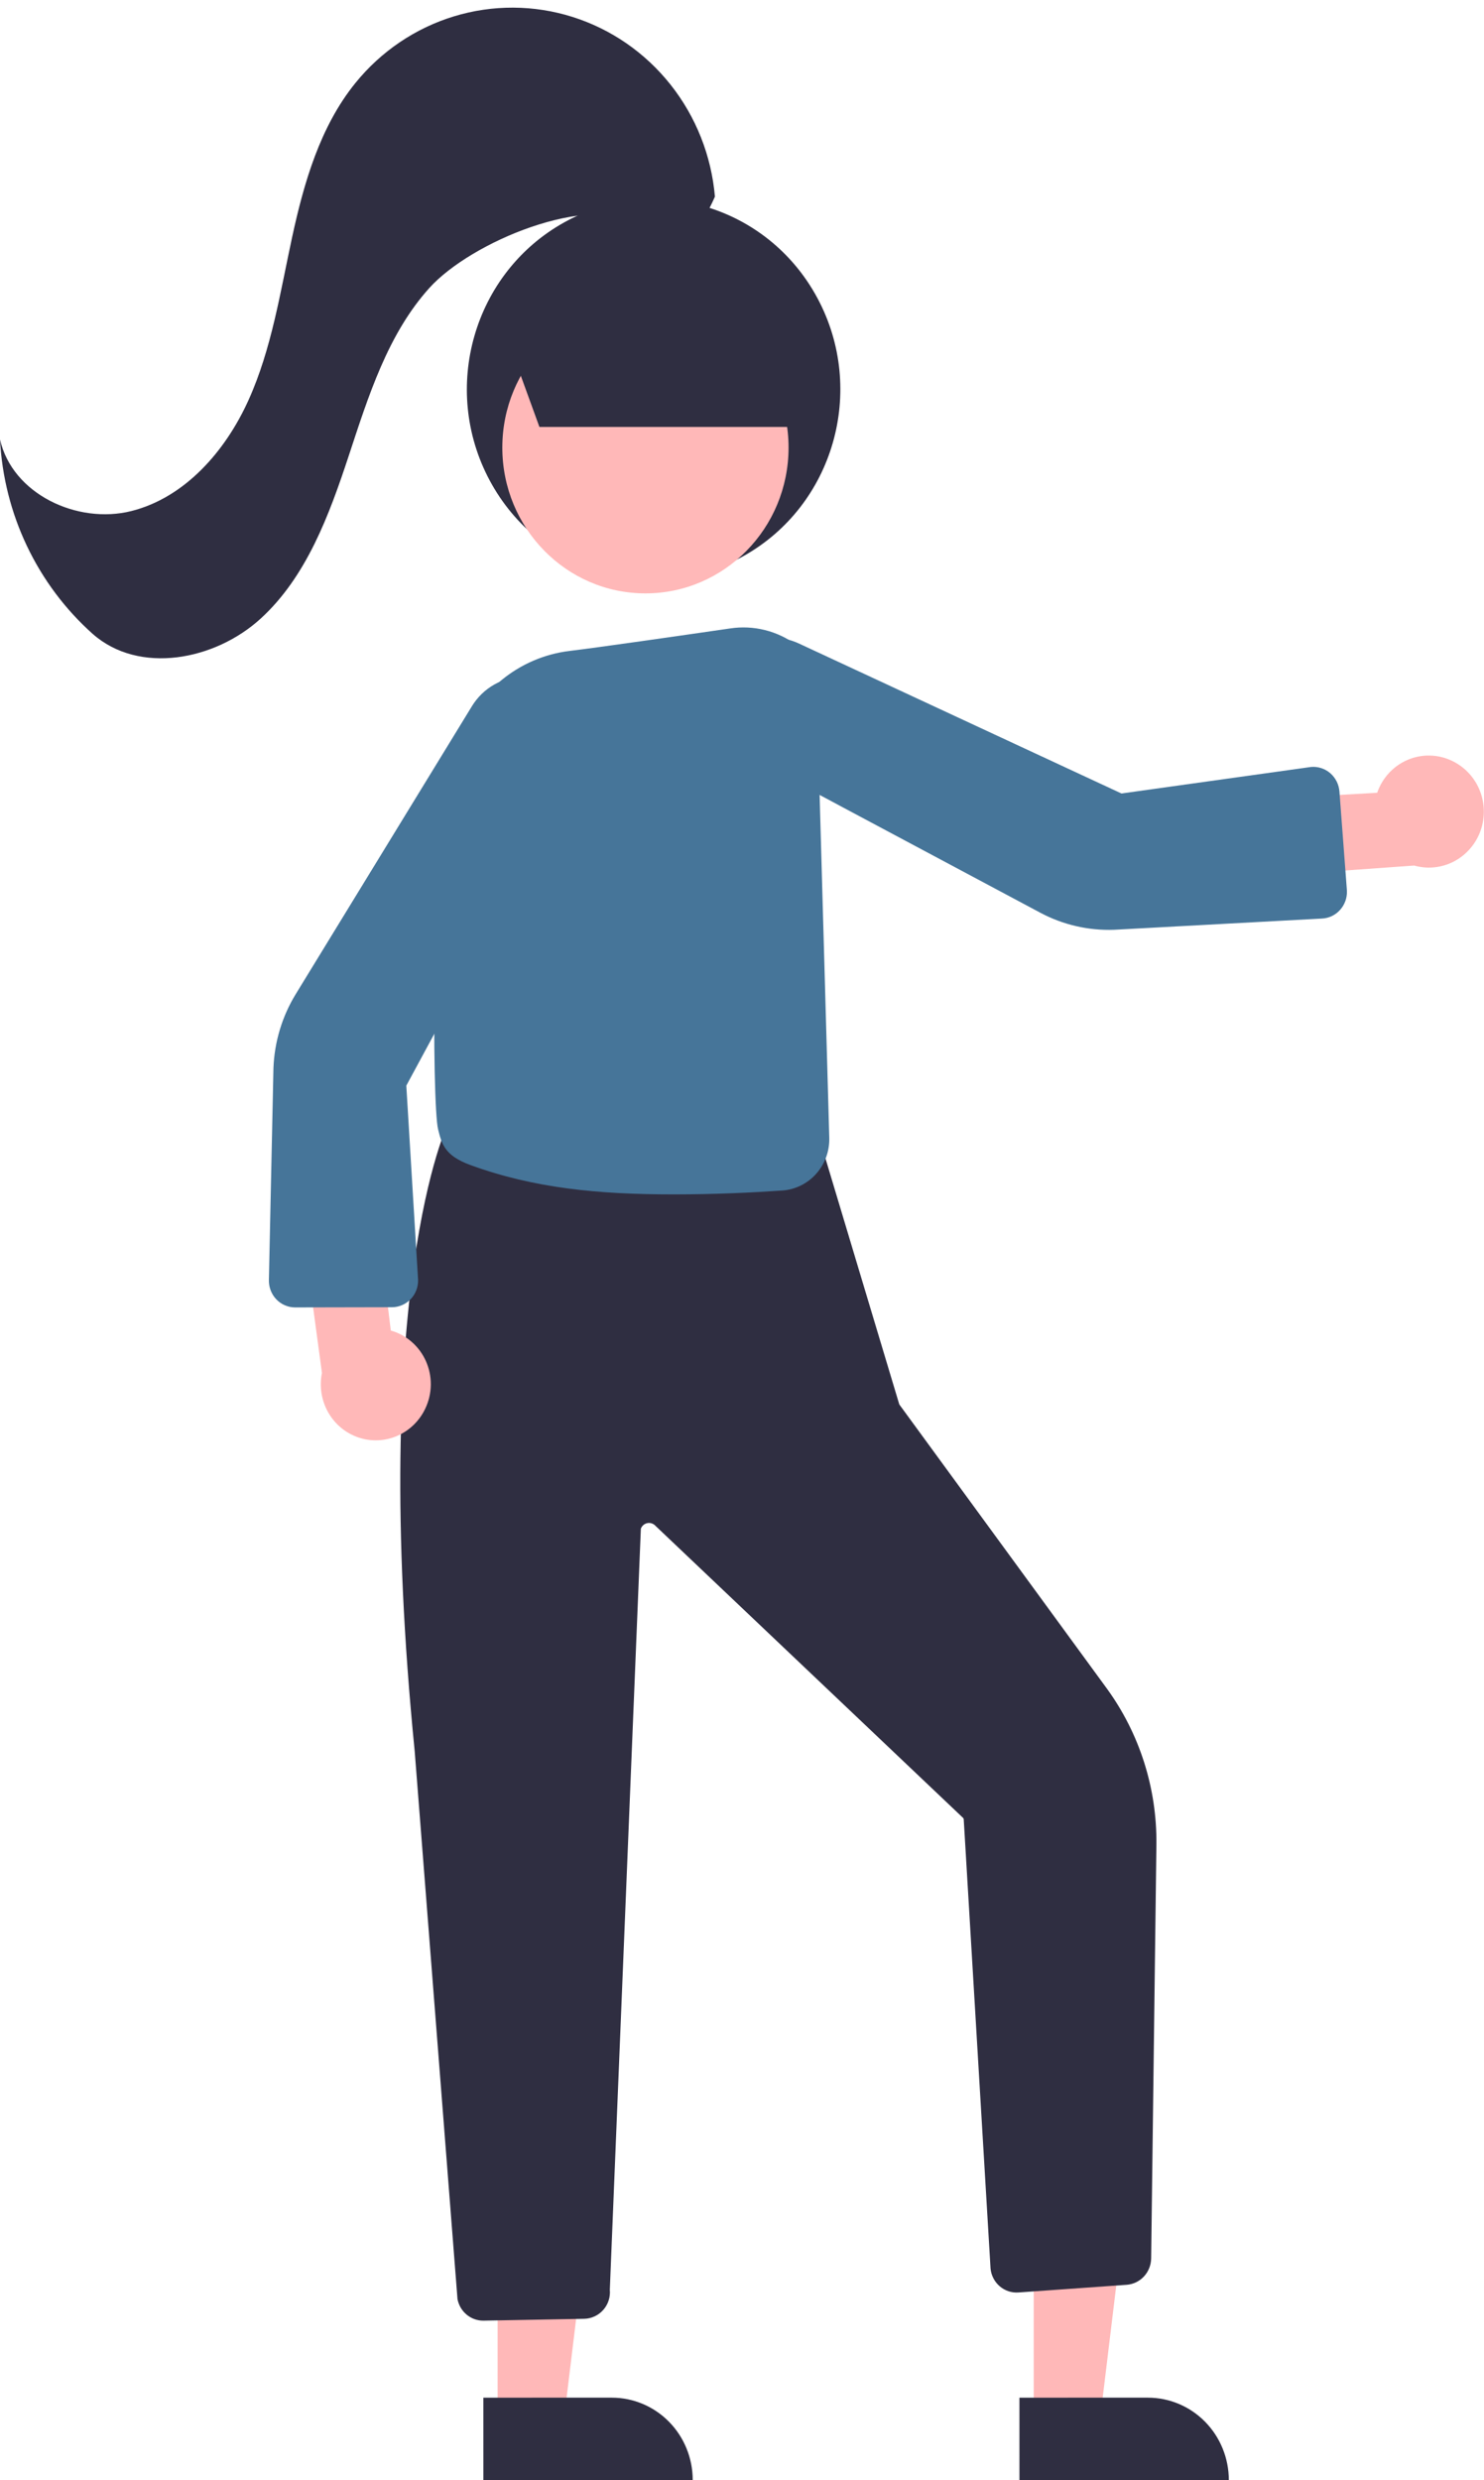 <svg width="176" height="294" viewBox="0 0 176 294" fill="none" xmlns="http://www.w3.org/2000/svg">
<path d="M59.018 286.529L66.919 286.529L70.676 255.498L59.016 255.499L59.018 286.529Z" fill="#FFB8B8"/>
<path d="M82.156 293.998L57.326 294L57.325 284.231L72.562 284.23C75.106 284.23 77.546 285.259 79.346 287.09C81.145 288.922 82.156 291.407 82.156 293.998V293.998V293.998Z" fill="#2F2E41"/>
<path d="M122.598 286.529L130.498 286.529L134.256 255.498L122.595 255.499L122.598 286.529Z" fill="#FFB8B8"/>
<path d="M145.736 293.998L120.905 294L120.904 284.231L136.141 284.23C138.686 284.23 141.126 285.259 142.925 287.09C144.724 288.922 145.735 291.407 145.736 293.998V293.998V293.998Z" fill="#2F2E41"/>
<path d="M57.31 275.101C56.589 275.102 55.89 274.847 55.333 274.38C54.776 273.914 54.396 273.264 54.258 272.543L49.185 207.63C43.724 152.659 53.072 133.292 53.167 133.103L53.27 132.899L53.495 132.912L97.345 135.482L106.654 166.487L131.259 200.151C135.152 205.498 137.22 211.994 137.148 218.649L136.525 267.731C136.511 268.525 136.206 269.284 135.671 269.861C135.136 270.438 134.408 270.79 133.631 270.85L120.786 271.76C119.983 271.819 119.188 271.558 118.571 271.032C117.953 270.505 117.561 269.755 117.478 268.939L114.295 215.651C114.286 215.596 114.26 215.545 114.222 215.505L77.729 180.871C77.609 180.74 77.458 180.643 77.29 180.588C77.123 180.533 76.945 180.523 76.772 180.558C76.6 180.592 76.439 180.671 76.304 180.786C76.17 180.902 76.067 181.05 76.004 181.217L72.324 271.429C72.364 271.858 72.318 272.291 72.186 272.7C72.055 273.11 71.843 273.487 71.561 273.809C71.276 274.138 70.926 274.403 70.534 274.587C70.143 274.772 69.718 274.871 69.286 274.88L57.367 275.101C57.348 275.101 57.329 275.101 57.31 275.101Z" fill="#2F2E41"/>
<path d="M88.138 65.942C98.868 59.968 102.812 46.269 96.946 35.342C91.08 24.415 77.626 20.399 66.895 26.373C56.165 32.346 52.221 46.046 58.087 56.972C63.953 67.899 77.407 71.915 88.138 65.942Z" fill="#2F2E41"/>
<path d="M172.631 90.416C171.806 89.942 170.889 89.658 169.944 89.584C169 89.51 168.051 89.647 167.164 89.987C166.277 90.327 165.475 90.86 164.812 91.55C164.15 92.24 163.644 93.069 163.331 93.979L148.546 94.823L146.858 104.098L167.721 102.607C169.258 103.042 170.898 102.888 172.33 102.174C173.763 101.459 174.888 100.235 175.494 98.732C176.099 97.23 176.142 95.553 175.614 94.02C175.087 92.488 174.025 91.205 172.631 90.416V90.416Z" fill="#FFB8B8"/>
<path d="M50.456 166.939C50.866 166.07 51.084 165.119 51.093 164.154C51.103 163.19 50.905 162.235 50.513 161.356C50.121 160.478 49.545 159.698 48.825 159.071C48.105 158.444 47.259 157.985 46.346 157.728L44.535 142.762L35.335 141.664L38.184 162.762C37.86 164.353 38.121 166.009 38.916 167.417C39.711 168.825 40.986 169.887 42.498 170.402C44.011 170.916 45.657 170.848 47.123 170.21C48.59 169.572 49.776 168.408 50.457 166.939H50.456Z" fill="#FFB8B8"/>
<path d="M76.547 70.343C85.921 70.343 93.521 62.604 93.521 53.059C93.521 43.513 85.921 35.775 76.547 35.775C67.173 35.775 59.574 43.513 59.574 53.059C59.574 62.604 67.173 70.343 76.547 70.343Z" fill="#FFB8B8"/>
<path d="M79.894 141.59C70.868 141.59 63.305 140.846 55.804 138.115C52.716 136.991 52.386 135.597 51.952 133.854C51.27 131.118 50.897 98.763 54.415 88.025C55.37 85.139 57.108 82.587 59.429 80.665C61.75 78.744 64.558 77.531 67.527 77.168C70.878 76.766 80.9 75.324 86.576 74.5C89.365 74.073 92.207 74.781 94.486 76.473C95.99 77.623 96.772 78.859 96.808 80.145L98.35 134.851C98.4 136.432 97.845 137.971 96.802 139.143C95.759 140.315 94.309 141.028 92.759 141.132C89.291 141.371 84.783 141.59 79.894 141.59Z" fill="#467599"/>
<path d="M34.998 154.988C34.58 154.987 34.166 154.901 33.781 154.734C33.396 154.568 33.048 154.323 32.758 154.016C32.468 153.709 32.241 153.345 32.093 152.947C31.944 152.549 31.875 152.124 31.891 151.699L32.431 126.608C32.549 123.507 33.458 120.491 35.069 117.857L55.984 83.692C56.64 82.628 57.55 81.751 58.63 81.143C59.71 80.536 60.924 80.218 62.158 80.219C63.393 80.219 64.607 80.543 65.684 81.16C66.761 81.776 67.663 82.665 68.305 83.739V83.739C68.972 84.85 69.339 86.12 69.369 87.421C69.399 88.722 69.091 90.008 68.476 91.15L48.188 128.696L49.584 151.741C49.592 152.162 49.517 152.579 49.365 152.969C49.212 153.359 48.985 153.715 48.696 154.015C48.407 154.315 48.063 154.553 47.682 154.717C47.302 154.88 46.894 154.964 46.481 154.965L35.005 154.988L34.998 154.988Z" fill="#467599"/>
<path d="M158.955 107.835C158.678 108.154 158.34 108.412 157.961 108.593C157.583 108.775 157.172 108.876 156.754 108.89L132.13 110.22C129.087 110.331 126.067 109.633 123.369 108.195L88.347 89.512C87.254 88.929 86.325 88.071 85.649 87.019C84.973 85.967 84.572 84.757 84.484 83.504C84.396 82.25 84.624 80.994 85.147 79.855C85.67 78.717 86.47 77.733 87.471 76.998L87.673 77.283L87.471 76.998C88.509 76.237 89.725 75.77 90.997 75.642C92.269 75.514 93.552 75.731 94.715 76.27L133.003 94.063L155.483 90.919C155.893 90.883 156.305 90.929 156.697 91.056C157.089 91.183 157.452 91.388 157.766 91.659C158.079 91.93 158.337 92.261 158.524 92.634C158.711 93.007 158.824 93.413 158.855 93.831L159.736 105.483C159.74 105.541 159.743 105.599 159.744 105.657C159.764 106.459 159.482 107.238 158.955 107.835V107.835Z" fill="#467599"/>
<path d="M63.974 50.611L59.571 38.502L79.371 32.666L93.524 37.095V50.611H63.974Z" fill="#2F2E41"/>
<path d="M84.789 23.312C84.368 18.454 82.537 13.833 79.528 10.039C76.519 6.244 72.469 3.447 67.894 2.005C63.319 0.562 58.425 0.539 53.837 1.939C49.249 3.338 45.174 6.096 42.131 9.863C37.968 15.014 36.045 21.642 34.637 28.158C33.229 34.673 32.21 41.361 29.476 47.424C26.743 53.487 21.924 58.995 15.561 60.587C9.198 62.178 1.471 58.595 0 52.093C0.228 56.487 1.318 60.79 3.205 64.748C5.092 68.706 7.738 72.24 10.987 75.141C16.499 80.009 25.5 78.287 30.927 73.32C36.354 68.353 39.04 61.063 41.364 54.02C43.687 46.976 45.978 39.632 50.907 34.153C55.837 28.674 69.806 22.851 76.137 26.546C81.102 29.444 82.883 27.602 84.789 23.312Z" fill="#2F2E41"/>
</svg>
